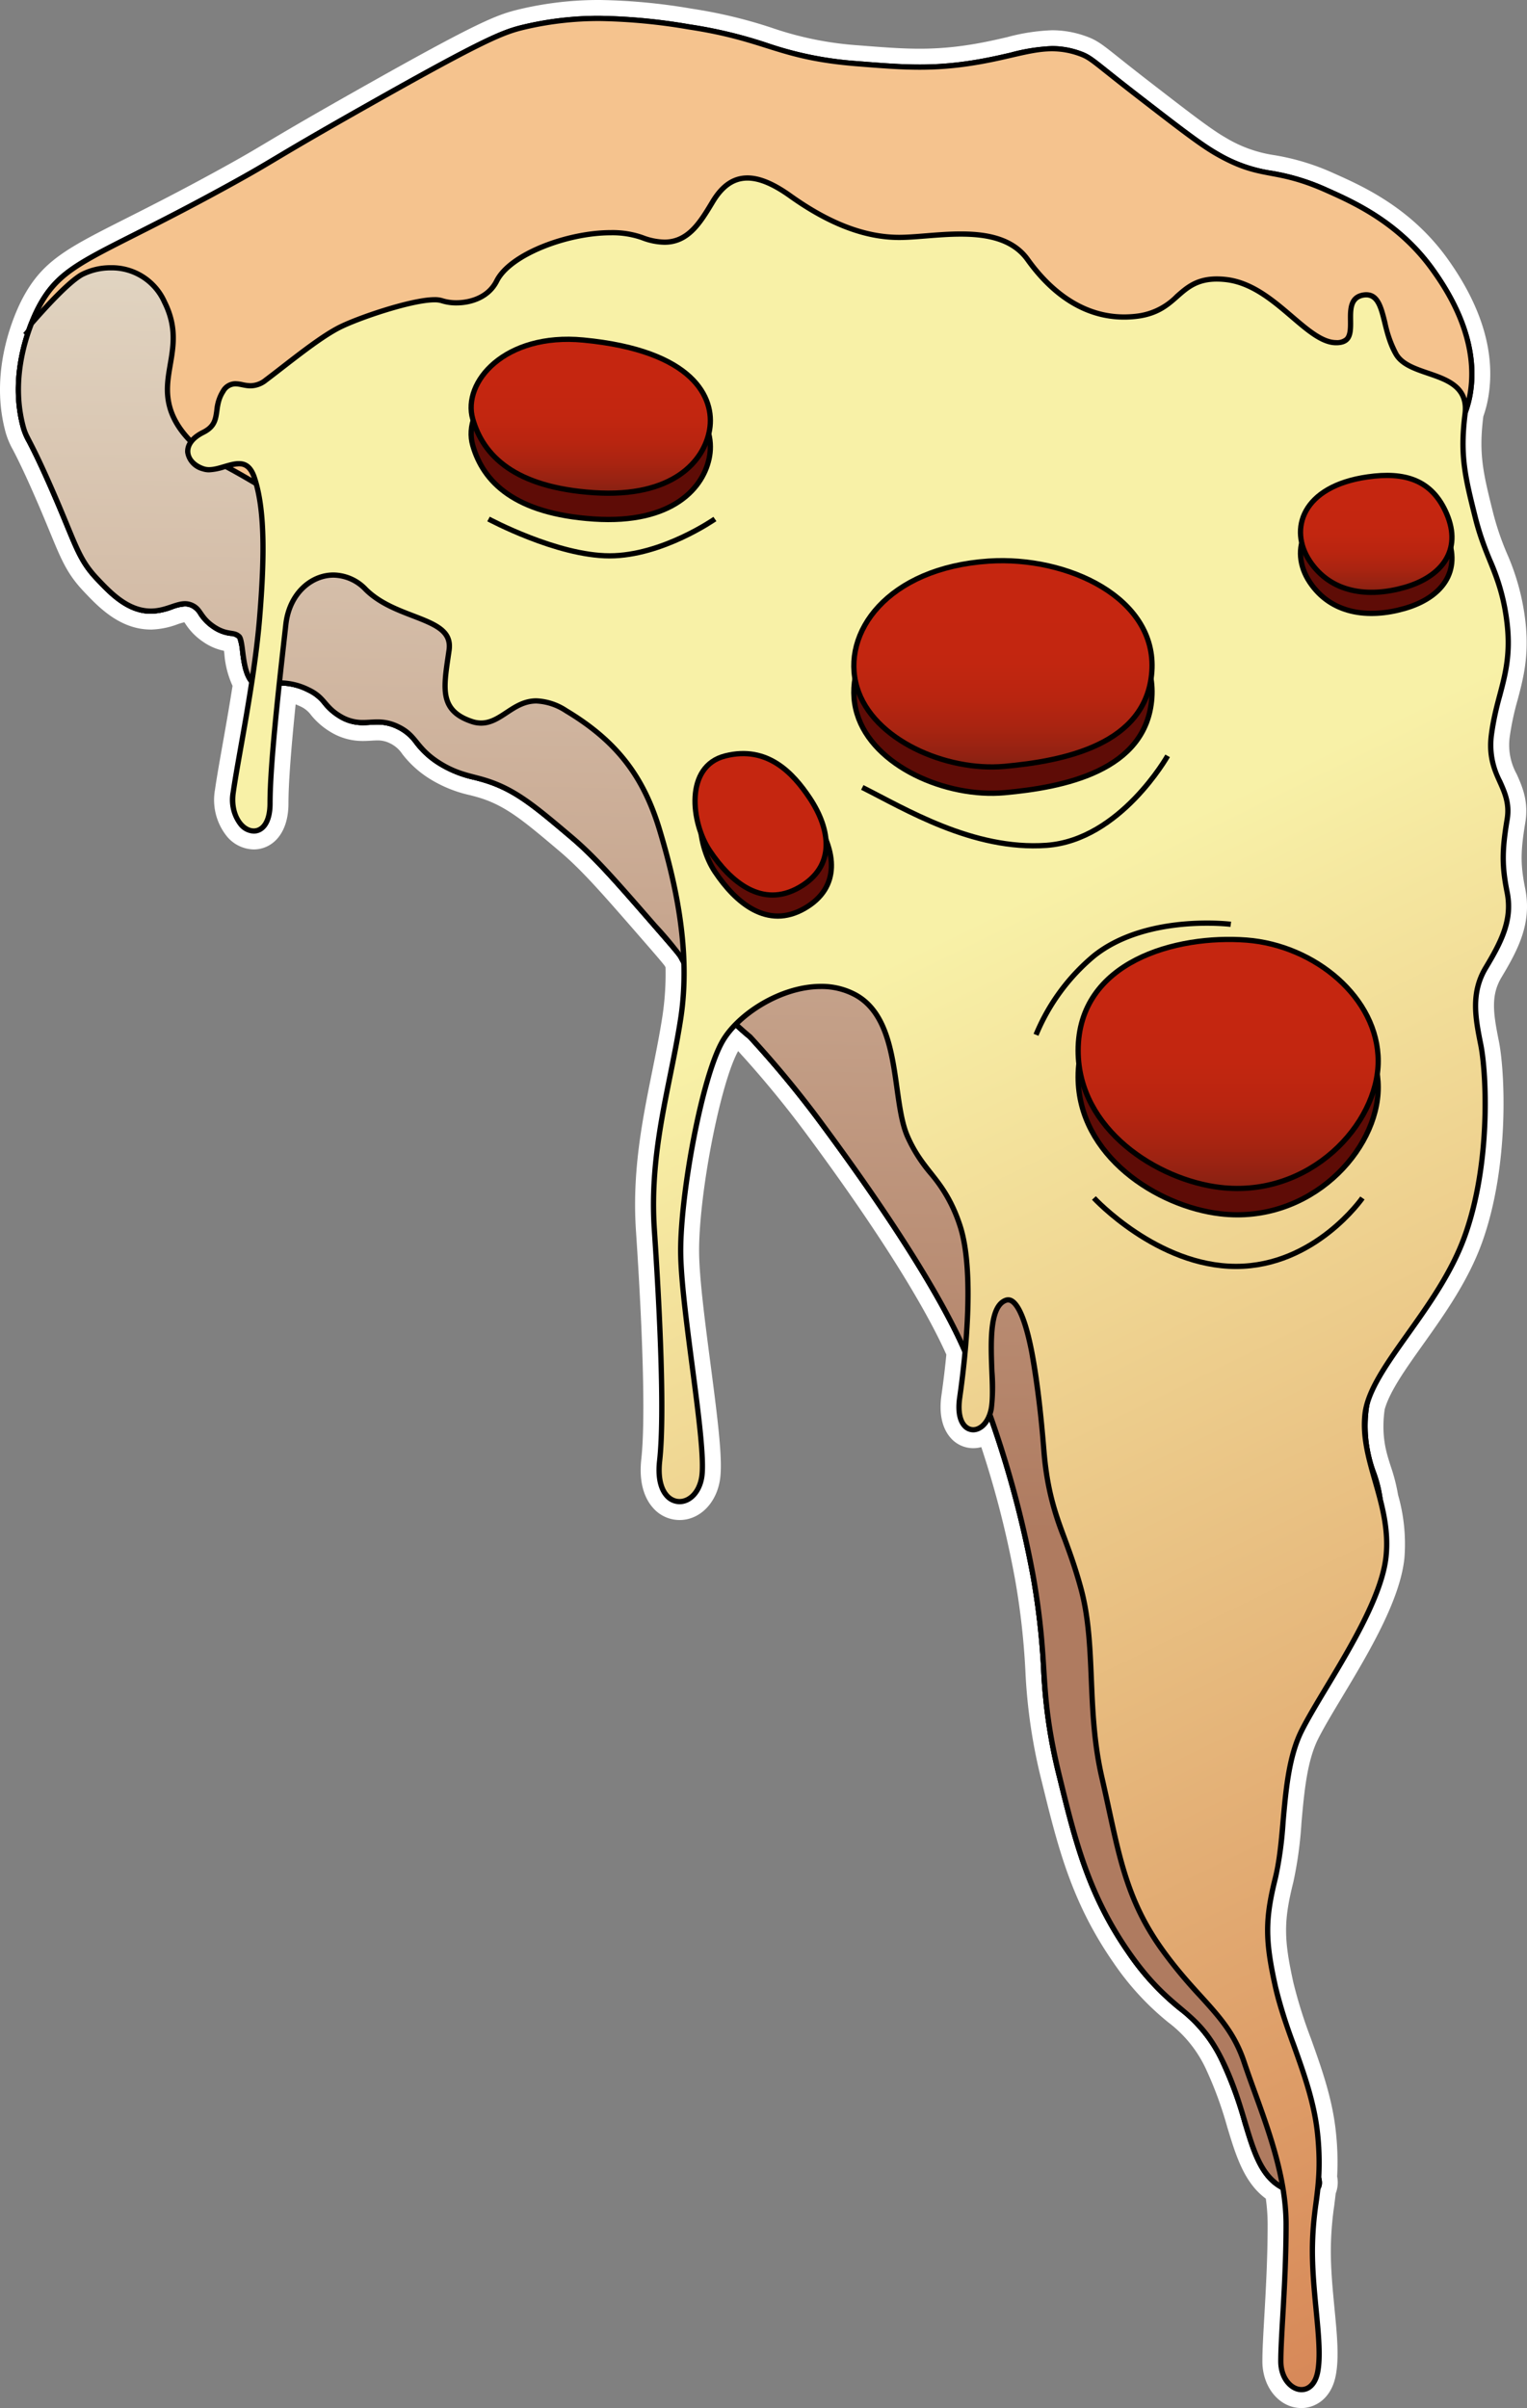 <svg id="new" xmlns="http://www.w3.org/2000/svg" xmlns:xlink="http://www.w3.org/1999/xlink" viewBox="0 0 290.065 457.502"><rect x="0" y="0" width="290.065" height="457.502" fill="#808080" stroke="none"/><defs><style>.cls-1{fill:#fff;}.cls-2,.cls-3{fill:#f5c38e;}.cls-10,.cls-11,.cls-12,.cls-3,.cls-6,.cls-7,.cls-8,.cls-9{stroke:#000;stroke-miterlimit:10;}.cls-4{fill:url(#linear-gradient);}.cls-5{fill:url(#linear-gradient-2);}.cls-6{fill:none;}.cls-7{fill:#5e0c06;}.cls-8{fill:url(#linear-gradient-3);}.cls-9{fill:url(#linear-gradient-4);}.cls-10{fill:url(#linear-gradient-5);}.cls-11{fill:url(#linear-gradient-6);}.cls-12{fill:#c52610;}</style><linearGradient id="linear-gradient" x1="240.622" y1="82.144" x2="234.307" y2="443.905" gradientUnits="userSpaceOnUse"><stop offset="0" stop-color="#e1d4c1"/><stop offset="0.655" stop-color="#af7b60"/></linearGradient><linearGradient id="linear-gradient-2" x1="234.06" y1="63.613" x2="423.663" y2="452.357" gradientUnits="userSpaceOnUse"><stop offset="0.356" stop-color="#f8f1a7"/><stop offset="1" stop-color="#d78858"/></linearGradient><linearGradient id="linear-gradient-3" x1="224.419" y1="93.856" x2="224.419" y2="123.096" gradientUnits="userSpaceOnUse"><stop offset="0.268" stop-color="#c52610"/><stop offset="0.495" stop-color="#c22610"/><stop offset="0.661" stop-color="#b92510"/><stop offset="0.806" stop-color="#a92411"/><stop offset="0.94" stop-color="#932212"/><stop offset="1" stop-color="#862112"/></linearGradient><linearGradient id="linear-gradient-4" x1="302.718" y1="135.916" x2="302.718" y2="175.108" xlink:href="#linear-gradient-3"/><linearGradient id="linear-gradient-5" x1="345.5" y1="207.874" x2="345.5" y2="255.192" xlink:href="#linear-gradient-3"/><linearGradient id="linear-gradient-6" x1="373.624" y1="119.718" x2="373.624" y2="141.936" xlink:href="#linear-gradient-3"/></defs><title>pizza_logo</title><g id="outer_stroke"><path class="cls-1" d="M226.151,33.395A109.307,109.307,0,0,1,243,35c14.947,2.268,16.755,5.793,32,7,4.513.357,8.204.65,11.9.65A63.071,63.071,0,0,0,296,42c7.456-1.061,11.717-2.857,16.039-2.857A14.803,14.803,0,0,1,317,40c2.268.786,2.386,1.337,11,8,7.992,6.182,11.988,9.273,15,11,8.888,5.097,10.813,2.453,21,7,5.14,2.294,13.661,6.097,20,15,2.032,2.853,8.741,12.276,7,23a17.481,17.481,0,0,1-.969,3.616c-.01.128-.015.251-.032.384-1,8,0,12,2,20s5,11,6,20-2,13-3,21,4,10,3,16-1,9,0,14-1,9-4,14-2,10-1,15,2,22-3,36c-4.69,13.133-16.419,23.625-18.68,32.303A24.745,24.745,0,0,0,371,300a23.871,23.871,0,0,0,.476,5.236q.032.153.064.306c.688,3.135,1.834,5.406,2.307,8.657A30.293,30.293,0,0,1,375,325c-1,10-12,25-16,33s-3,20-5,28-2,12,0,21,7,18,8,28a47.842,47.842,0,0,1,.176,8.229,1.842,1.842,0,0,1-.144,1.72A97.178,97.178,0,0,0,361,457c0,9,2,18,1,23-.404,2.019-1.459,2.896-2.575,2.896-1.647,0-3.425-1.915-3.425-4.896,0-5,1-15,1-26a43.145,43.145,0,0,0-.677-7.326C349.875,441.514,350.169,431.687,345,421c-5.267-10.889-9.543-8.828-18-21-7.594-10.93-10.101-21.164-13-33-4.189-17.099-1.924-20.165-5-38a194.298,194.298,0,0,0-8.904-32.618c-.027.217-.058.426-.096.618-.458,2.29-1.755,3.531-2.931,3.531-1.391,0-2.611-1.738-2.069-5.531.311-2.178.719-5.325,1.043-8.898-.015-.034-.028-.068-.043-.102-2.838-6.654-10-20-27-43a195.424,195.424,0,0,0-14-17s-1.261-1.018-3.049-2.698A17.108,17.108,0,0,0,249,227c-4,7-8,29-8,40s5,37,4,43c-.45,2.697-2.111,4.182-3.714,4.182-1.963,0-3.837-2.227-3.286-7.182,1-9,0-29-1-44s3-27,5-40a58.98,58.98,0,0,0,.601-10.924c-.207-.358-.414-.716-.601-1.076a67.928,67.928,0,0,0-5-6c-7.624-8.76-11.436-13.14-16-17-7.124-6.025-10.946-9.257-17-11-2.486-.716-4.883-1.046-8-3-4.609-2.889-4.196-5.194-8-7a9.08,9.08,0,0,0-4.106-.935c-.943,0-1.817.106-2.72.106A7.605,7.605,0,0,1,177,165c-2.887-1.725-2.747-3.468-6-5a12.806,12.806,0,0,0-5.045-1.335,5.917,5.917,0,0,0-1.148.107C163.908,167.135,163,176.609,163,182c0,3.357-1.233,4.777-2.59,4.777-1.876,0-3.99-2.715-3.41-6.777.683-4.784,2.301-12.84,3.576-21.291C158.5,156.745,159.066,151.031,158,150c-1.283-1.241-2.424-.234-5-2-2.44-1.673-2.203-3.115-4-4a3.692,3.692,0,0,0-1.668-.394c-1.896,0-3.721,1.346-6.332,1.394-.048.001-.095.001-.143.001-4.197,0-7.402-3.398-9.857-6.001-3.718-3.942-3.929-6.553-9-18-4.117-9.292-4.335-8.377-5-11-2.738-10.799,2.361-20.788,3-22,4.581-8.681,10.576-9.003,36-23,9.431-5.192,7.328-4.444,26-15,22.755-12.864,26.043-14.068,30-15a61.23,61.23,0,0,1,14.151-1.605m0-4a64.885,64.885,0,0,0-15.069,1.712c-4.389,1.034-7.542,2.121-31.051,15.411-10.074,5.695-14.192,8.153-17.198,9.947-2.589,1.545-4.46,2.662-8.762,5.031-7.524,4.142-13.289,7.055-17.922,9.396-11.229,5.674-15.877,8.022-19.687,15.241-1.087,2.061-6.359,12.943-3.34,24.85a14.904,14.904,0,0,0,1.531,3.855c.629,1.215,1.68,3.248,3.689,7.782,1.46,3.297,2.518,5.865,3.368,7.928,2.158,5.239,3.241,7.869,6.379,11.196,2.725,2.89,6.844,7.257,12.767,7.257l.215-.002a15.486,15.486,0,0,0,4.841-.992,11.53,11.53,0,0,1,1.302-.389c.068.093.155.218.225.32a11.881,11.881,0,0,0,3.298,3.361,10.585,10.585,0,0,0,4.009,1.74c.029.209.055.417.078.596a17.576,17.576,0,0,0,1.552,6.057c-.616,3.938-1.292,7.751-1.896,11.163-.599,3.381-1.116,6.302-1.442,8.579a11.047,11.047,0,0,0,2.253,8.847,6.779,6.779,0,0,0,5.117,2.496c3.28,0,6.59-2.714,6.59-8.777,0-3.648.447-9.813,1.362-18.782.287.111.598.243.934.401a5.064,5.064,0,0,1,1.989,1.625,14.016,14.016,0,0,0,3.663,3.189,11.632,11.632,0,0,0,6.226,1.738c.564,0,1.096-.031,1.566-.059.409-.024.795-.047,1.154-.047a5.103,5.103,0,0,1,2.391.548,5.854,5.854,0,0,1,2.338,2.038,19.693,19.693,0,0,0,5.253,4.738,24.503,24.503,0,0,0,7.626,3.082c.465.12.927.239,1.392.373,5.231,1.506,8.671,4.415,15.524,10.21,4.33,3.662,8.084,7.976,15.564,16.57,2.286,2.627,4.102,4.714,4.522,5.32q.061.117.125.233a54.462,54.462,0,0,1-.581,9.214c-.55,3.575-1.277,7.181-1.98,10.668-1.874,9.294-3.811,18.904-3.058,30.207,1.409,21.132,1.769,36.507,1.016,43.292-.558,5.021.903,7.838,2.227,9.317a6.706,6.706,0,0,0,5.035,2.306c3.771,0,6.921-3.094,7.659-7.524.595-3.567-.292-10.76-1.787-22.201C246.097,280.338,245,271.943,245,267c0-11.121,4.072-31.901,7.414-37.91a199.192,199.192,0,0,1,13.37,16.288c16.759,22.674,23.535,35.426,26.181,41.374-.244,2.514-.554,5.094-.924,7.682-.622,4.351.574,6.793,1.686,8.076a5.691,5.691,0,0,0,4.343,2.022,5.87,5.87,0,0,0,1.537-.204,186.877,186.877,0,0,1,6.452,25.352,141.114,141.114,0,0,1,1.917,17.049,104.619,104.619,0,0,0,3.14,21.223c2.996,12.229,5.583,22.791,13.6,34.33a52.29,52.29,0,0,0,10.374,11.309,23.476,23.476,0,0,1,7.31,9.15,71.375,71.375,0,0,1,3.907,10.707c1.644,5.44,3.208,10.615,7.346,13.662A36.431,36.431,0,0,1,353,452c0,6.455-.353,12.612-.637,17.559C352.168,472.946,352,475.872,352,478c0,4.989,3.261,8.896,7.425,8.896,2.433,0,5.595-1.601,6.497-6.112.683-3.413.264-7.759-.221-12.792C365.357,464.411,365,460.708,365,457a61.355,61.355,0,0,1,.644-8.545c.097-.759.196-1.538.285-2.338a5.754,5.754,0,0,0,.273-3.211,52.659,52.659,0,0,0-.223-8.303c-.641-6.411-2.728-12.239-4.746-17.875a90.378,90.378,0,0,1-3.329-10.595c-1.863-8.385-1.868-11.788-.024-19.162a74.276,74.276,0,0,0,1.537-11.184c.512-5.78,1.041-11.758,3.16-15.997,1.074-2.148,2.786-5.002,4.599-8.022,4.901-8.168,11-18.334,11.804-26.368A33.839,33.839,0,0,0,377.772,313.4a33.903,33.903,0,0,0-1.378-5.389c-.356-1.116-.693-2.17-.947-3.326l-.054-.255A19.874,19.874,0,0,1,375,300.054a20.859,20.859,0,0,1,.238-2.915c.954-3.414,4.028-7.736,7.28-12.307,4.039-5.678,8.617-12.114,11.25-19.486,5.171-14.478,4.332-32.247,3.155-38.13-1.052-5.26-1.59-8.661.508-12.158,3.226-5.376,5.79-10.354,4.492-16.843-.907-4.537-.903-7.002.023-12.558.671-4.027-.606-6.882-1.631-9.176a11.396,11.396,0,0,1-1.345-6.986,50.868,50.868,0,0,1,1.5-7.07c1.093-4.134,2.224-8.409,1.506-14.867a44.556,44.556,0,0,0-3.538-13.052,52.963,52.963,0,0,1-2.557-7.476c-1.935-7.738-2.818-11.272-1.913-18.523a21.554,21.554,0,0,0,.981-3.866c1.33-8.193-1.257-16.927-7.69-25.961-6.971-9.791-16.146-13.886-21.628-16.332a44.566,44.566,0,0,0-11.311-3.465A24.917,24.917,0,0,1,344.99,55.53c-2.772-1.59-6.704-4.631-14.538-10.691-2.642-2.044-4.481-3.509-5.823-4.579-3.153-2.513-4.104-3.272-6.319-4.039a18.865,18.865,0,0,0-6.271-1.078,37.535,37.535,0,0,0-8.539,1.316c-2.291.529-4.888,1.129-8.063,1.581a59.125,59.125,0,0,1-8.536.61c-3.537,0-7.087-.281-11.582-.637A63.533,63.533,0,0,1,258.86,34.697a91.123,91.123,0,0,0-15.26-3.652,112.45,112.45,0,0,0-17.449-1.651Z" transform="translate(-112.201 -29.395)"/></g><g id="outline"><path class="cls-2" d="M360.113,446.148a9.722,9.722,0,0,1-3.294-.683c-4.812-1.864-6.291-6.779-8.162-13.001a73.78,73.78,0,0,0-4.107-11.247,26.636,26.636,0,0,0-8.2-10.299,48.583,48.583,0,0,1-9.76-10.634c-7.647-11.007-10.163-21.275-13.075-33.166a100.453,100.453,0,0,1-3.047-20.611,145.865,145.865,0,0,0-1.961-17.423A200.465,200.465,0,0,0,295.54,286.196c-2.43-5.695-9.161-18.843-26.942-42.899a196.814,196.814,0,0,0-13.96-16.952c-.323-.255-9.075-7.375-13.082-15.115a72.621,72.621,0,0,0-4.916-5.882c-7.617-8.752-11.429-13.132-15.963-16.966-7.007-5.926-10.866-9.188-16.815-10.901-.496-.143-.989-.27-1.484-.398a21.263,21.263,0,0,1-6.644-2.659,16.175,16.175,0,0,1-4.399-3.984,9.245,9.245,0,0,0-3.549-2.988,8.515,8.515,0,0,0-3.892-.886c-.467,0-.916.027-1.36.053-.454.027-.903.053-1.359.053a8.063,8.063,0,0,1-4.431-1.242,10.533,10.533,0,0,1-2.809-2.471,8.448,8.448,0,0,0-3.148-2.506,11.701,11.701,0,0,0-4.839-1.293,4.771,4.771,0,0,0-1.764.306,5.232,5.232,0,0,1-1.9.413c-3.129,0-3.626-3.866-3.989-6.689a7.592,7.592,0,0,0-.643-2.829,2.503,2.503,0,0,0-1.592-.644,7.184,7.184,0,0,1-3.343-1.303,8.518,8.518,0,0,1-2.398-2.464,3.776,3.776,0,0,0-1.54-1.5,3.208,3.208,0,0,0-1.447-.342,8.171,8.171,0,0,0-2.538.585,12.163,12.163,0,0,1-3.786.809l-.152.002c-4.414,0-7.77-3.56-10.221-6.158-2.695-2.857-3.571-4.986-5.689-10.129-.857-2.083-1.925-4.674-3.404-8.012-2.052-4.631-3.134-6.723-3.781-7.973a11.607,11.607,0,0,1-1.247-3.107c-2.704-10.665,2.06-20.494,3.042-22.356,3.289-6.232,7.341-8.279,18.17-13.751,4.657-2.353,10.454-5.282,18.031-9.454,4.356-2.398,6.248-3.527,8.867-5.091,2.992-1.786,7.089-4.231,17.128-9.906C204.8,36.536,207.935,35.444,211.885,34.513a61.446,61.446,0,0,1,14.266-1.619,109.637,109.637,0,0,1,16.924,1.611,87.021,87.021,0,0,1,14.734,3.53,67.241,67.241,0,0,0,17.23,3.466c4.573.362,8.184.648,11.86.648a62.535,62.535,0,0,0,9.03-.645c3.323-.473,5.997-1.09,8.356-1.635a34.523,34.523,0,0,1,7.753-1.226,15.215,15.215,0,0,1,5.125.884c1.647.572,2.203,1.014,5.283,3.47,1.351,1.078,3.2,2.551,5.858,4.607,7.964,6.16,11.961,9.251,14.943,10.962a28.133,28.133,0,0,0,10.424,3.755,41.536,41.536,0,0,1,10.531,3.222c5.156,2.301,13.785,6.153,20.203,15.166,5.88,8.256,8.264,16.119,7.086,23.37a19.491,19.491,0,0,1-1.99,5.942,17.222,17.222,0,0,0-2.005,7.019c-.199,2.455-.1,4.882,2.983,15.824,2.11,7.493,3.308,10.793,4.024,12.766a11.642,11.642,0,0,1,.995,4.348,21.352,21.352,0,0,1-2.221,10.616c-1.23,2.85-2.391,5.542-1.783,10.343a20.548,20.548,0,0,0,1.691,5.946,13.221,13.221,0,0,1,1.312,7.155,22.579,22.579,0,0,1-1.098,5.228,15.981,15.981,0,0,0-.903,6.693,11.373,11.373,0,0,0,1.087,4.239,8.773,8.773,0,0,1,.915,3.788c.1,3.612-1.392,5.849-2.97,8.216a21.124,21.124,0,0,0-3.051,5.941c-.989,3.316-.444,5.354.459,8.73a63.538,63.538,0,0,1,1.556,7.05c.533,3.41,1.963,15.452-2.021,27.237a30.347,30.347,0,0,1-4.813,9.105,59.732,59.732,0,0,0-7.2,12.932c-3.255,7.598-4.888,11.41-4.96,16.81a25.462,25.462,0,0,0,1.563,9.076,23.506,23.506,0,0,1,1.435,9.952c-.436,6.186-2.783,10.764-5.053,15.19a40.847,40.847,0,0,1-6.648,9.59,24.209,24.209,0,0,0-5.332,8.365A48.747,48.747,0,0,0,354.5,368.016c-.058,1.797-.01,3.356.031,4.729a23.479,23.479,0,0,1-1.059,9.417,14.923,14.923,0,0,1-2.306,4.454,8.818,8.818,0,0,0-1.682,3.505c-1.014,4.068.183,7.757,2.986,15.713a67.927,67.927,0,0,0,3.146,7.654A19.264,19.264,0,0,1,357.49,418.9a23.749,23.749,0,0,1,.434,7.306,17.631,17.631,0,0,0,.56,6.667,37.2,37.2,0,0,0,2.902,7.296c1.191,2.412,1.979,4.006.994,5.156A2.845,2.845,0,0,1,360.113,446.148Z" transform="translate(-112.201 -29.395)"/><path d="M226.151,33.395A109.293,109.293,0,0,1,243,35c14.947,2.268,16.755,5.793,32,7,4.513.357,8.205.65,11.9.65A63.071,63.071,0,0,0,296,42c7.456-1.061,11.717-2.857,16.039-2.857A14.806,14.806,0,0,1,317,40c2.268.786,2.386,1.337,11,8,7.992,6.182,11.988,9.273,15,11,8.888,5.097,10.813,2.453,21,7,5.14,2.294,13.661,6.097,20,15,2.032,2.853,8.741,12.276,7,23-.943,5.809-3.472,6.494-4,13-.213,2.628-.024,5.266,3,16,4.172,14.808,4.84,13.438,5,17,.447,9.978-5.214,11.41-4,21,.803,6.345,3.456,7.096,3,13-.383,4.96-2.432,6.723-2,12,.361,4.418,1.903,4.476,2,8,.165,5.977-4.208,7.989-6,14-1.597,5.356.701,7.696,2,16,.329,2.099,2.17,14.663-2,27-3.079,9.109-6.096,8.216-12,22-3.284,7.667-4.926,11.501-5,17-.115,8.581,3.6,10.493,3,19-.429,6.085-2.713,10.539-5,15-5.168,10.08-8.753,9.643-12,18a50.678,50.678,0,0,0-3,16c-.19,5.914.739,8.913-1,14-1.579,4.62-3.069,4.262-4,8-1.07,4.297.272,8.256,3,16,3.058,8.68,4.018,8.156,5,13,1.414,6.978-.635,7.786,1,14,1.784,6.779,5.415,10.347,4,12a2.419,2.419,0,0,1-1.887.649A9.277,9.277,0,0,1,357,445c-7.175-2.781-6.651-12.942-12-24-5.267-10.889-9.543-8.828-18-21-7.594-10.93-10.101-21.164-13-33-4.189-17.099-1.924-20.165-5-38a200.223,200.223,0,0,0-13-43c-2.838-6.654-10-20-27-43a195.424,195.424,0,0,0-14-17s-8.995-7.263-13-15a67.928,67.928,0,0,0-5-6c-7.624-8.76-11.436-13.14-16-17-7.124-6.025-10.946-9.257-17-11-2.486-.716-4.883-1.046-8-3-4.609-2.889-4.196-5.194-8-7a9.081,9.081,0,0,0-4.106-.935c-.943,0-1.817.106-2.72.106A7.605,7.605,0,0,1,177,165c-2.887-1.725-2.747-3.468-6-5a12.811,12.811,0,0,0-5.051-1.341A5.274,5.274,0,0,0,164,159a4.698,4.698,0,0,1-1.716.377c-4.102,0-2.992-8.128-4.284-9.377-1.283-1.241-2.424-.233-5-2-2.44-1.673-2.203-3.115-4-4a3.692,3.692,0,0,0-1.668-.394c-1.896,0-3.721,1.346-6.332,1.394-.048.001-.095.001-.143.001-4.197,0-7.402-3.398-9.857-6.001-3.718-3.942-3.929-6.553-9-18-4.117-9.292-4.335-8.377-5-11-2.738-10.799,2.361-20.788,3-22,4.581-8.681,10.576-9.003,36-23,9.431-5.192,7.328-4.444,26-15,22.755-12.864,26.043-14.068,30-15a61.235,61.235,0,0,1,14.151-1.605m0-1a61.929,61.929,0,0,0-14.38,1.632c-3.997.942-7.158,2.041-30.263,15.103-10.043,5.678-14.143,8.125-17.137,9.912-2.615,1.561-4.505,2.689-8.853,5.083-7.571,4.168-13.362,7.094-18.016,9.446-10.932,5.524-15.023,7.591-18.386,13.963-.998,1.89-5.834,11.87-3.085,22.712a12.114,12.114,0,0,0,1.287,3.214c.644,1.245,1.722,3.329,3.768,7.945,1.477,3.333,2.543,5.921,3.399,8.001,2.08,5.051,3.029,7.356,5.788,10.28,2.514,2.665,5.956,6.315,10.585,6.315l.161-.002a12.564,12.564,0,0,0,3.936-.835,7.85,7.85,0,0,1,2.377-.559,2.683,2.683,0,0,1,1.226.291,3.346,3.346,0,0,1,1.35,1.335,8.958,8.958,0,0,0,2.526,2.592,7.719,7.719,0,0,0,3.547,1.385,2.027,2.027,0,0,1,1.323.51,10.207,10.207,0,0,1,.494,2.533c.365,2.837.916,7.125,4.485,7.125a5.717,5.717,0,0,0,2.084-.448,4.286,4.286,0,0,1,1.58-.271,11.208,11.208,0,0,1,4.625,1.246,7.923,7.923,0,0,1,2.983,2.38,11.083,11.083,0,0,0,2.93,2.574,8.531,8.531,0,0,0,4.687,1.313c.476,0,.94-.027,1.389-.054.454-.027.884-.052,1.331-.052a8.041,8.041,0,0,1,3.677.838,8.726,8.726,0,0,1,3.376,2.852,16.607,16.607,0,0,0,4.521,4.092,21.664,21.664,0,0,0,6.783,2.719c.491.127.979.253,1.471.395,5.848,1.684,9.452,4.731,16.631,10.803,4.506,3.811,8.311,8.183,15.892,16.893,2.768,3.18,4.596,5.281,4.866,5.803,3.938,7.608,12.381,14.602,13.207,15.275a198.024,198.024,0,0,1,13.877,16.86c17.752,24.018,24.464,37.124,26.884,42.798A199.992,199.992,0,0,1,308.014,329.17a143.687,143.687,0,0,1,1.954,17.37,100.864,100.864,0,0,0,3.06,20.698c2.925,11.939,5.451,22.25,13.15,33.333a49.042,49.042,0,0,0,9.848,10.731,26.222,26.222,0,0,1,8.073,10.134,73.361,73.361,0,0,1,4.078,11.172c1.911,6.353,3.42,11.371,8.461,13.325a10.354,10.354,0,0,0,3.474.716,3.31,3.31,0,0,0,2.647-.999c1.199-1.401.308-3.205-.926-5.702a36.704,36.704,0,0,1-2.867-7.202,16.99,16.99,0,0,1-.544-6.505,24.209,24.209,0,0,0-.443-7.439,19.682,19.682,0,0,0-1.912-5.53,67.477,67.477,0,0,1-3.125-7.604c-2.768-7.858-3.951-11.498-2.973-15.426a8.291,8.291,0,0,1,1.603-3.333,15.37,15.37,0,0,0,2.373-4.585,24.219,24.219,0,0,0,1.085-9.593c-.044-1.434-.089-2.917-.032-4.698a48.206,48.206,0,0,1,2.933-15.67,23.784,23.784,0,0,1,5.24-8.215,41.273,41.273,0,0,0,6.718-9.691c2.293-4.472,4.664-9.097,5.108-15.386a23.931,23.931,0,0,0-1.458-10.14,25.03,25.03,0,0,1-1.54-8.916c.071-5.301,1.691-9.084,4.919-16.62a59.369,59.369,0,0,1,7.148-12.837,30.776,30.776,0,0,0,4.88-9.236c4.021-11.897,2.579-24.037,2.041-27.475a64.049,64.049,0,0,0-1.567-7.103c-.88-3.29-1.411-5.276-.463-8.457a20.745,20.745,0,0,1,2.988-5.806c1.624-2.436,3.157-4.737,3.054-8.508a9.306,9.306,0,0,0-.957-3.976,10.95,10.95,0,0,1-1.046-4.078,15.361,15.361,0,0,1,.883-6.507,22.983,22.983,0,0,0,1.117-5.335,13.797,13.797,0,0,0-1.348-7.388,19.85,19.85,0,0,1-1.657-5.815c-.591-4.666.544-7.297,1.746-10.083a22.05,22.05,0,0,0,2.261-10.836,12.013,12.013,0,0,0-1.024-4.496c-.713-1.966-1.906-5.256-4.012-12.73-3.06-10.86-3.161-13.246-2.966-15.648a16.8,16.8,0,0,1,1.957-6.842,19.916,19.916,0,0,0,2.033-6.079c1.199-7.385-1.214-15.373-7.173-23.74-6.497-9.125-15.204-13.011-20.407-15.333a41.962,41.962,0,0,0-10.642-3.256,27.72,27.72,0,0,1-10.268-3.698c-2.952-1.693-6.94-4.778-14.885-10.923-2.656-2.054-4.504-3.528-5.854-4.604-3.064-2.443-3.702-2.951-5.431-3.55a15.912,15.912,0,0,0-5.289-.912,35.396,35.396,0,0,0-7.865,1.24c-2.35.542-5.013,1.157-8.315,1.628a62.056,62.056,0,0,1-8.959.64c-3.655,0-7.257-.285-11.817-.646A66.838,66.838,0,0,1,257.96,37.559a87.43,87.43,0,0,0-14.81-3.547,109.992,109.992,0,0,0-16.999-1.617Z" transform="translate(-112.201 -29.395)"/><path class="cls-3" d="M154,118s-8-4-10-11,3-12-1-20-12.162-6.583-15-5c-3.494,1.949-11,11-11,11" transform="translate(-112.201 -29.395)"/></g><g id="crust_sadow"><path class="cls-2" d="M360.113,446.148a9.722,9.722,0,0,1-3.294-.683c-4.812-1.864-6.291-6.779-8.162-13.001a73.78,73.78,0,0,0-4.107-11.247,26.636,26.636,0,0,0-8.2-10.299,48.583,48.583,0,0,1-9.76-10.634c-7.647-11.007-10.163-21.275-13.075-33.166a100.453,100.453,0,0,1-3.047-20.611,145.865,145.865,0,0,0-1.961-17.423A200.465,200.465,0,0,0,295.54,286.196c-2.43-5.695-9.161-18.843-26.942-42.899a196.814,196.814,0,0,0-13.96-16.952c-.323-.255-9.075-7.375-13.082-15.115a72.621,72.621,0,0,0-4.916-5.882c-7.617-8.752-11.429-13.132-15.963-16.966-7.007-5.926-10.866-9.188-16.815-10.901-.496-.143-.989-.27-1.484-.398a21.263,21.263,0,0,1-6.644-2.659,16.175,16.175,0,0,1-4.399-3.984,9.245,9.245,0,0,0-3.549-2.988,8.515,8.515,0,0,0-3.892-.886c-.467,0-.916.027-1.36.053-.454.027-.903.053-1.359.053a8.063,8.063,0,0,1-4.431-1.242,10.533,10.533,0,0,1-2.809-2.471,8.448,8.448,0,0,0-3.148-2.506,11.701,11.701,0,0,0-4.839-1.293,4.771,4.771,0,0,0-1.764.306,5.232,5.232,0,0,1-1.9.413c-3.129,0-3.626-3.866-3.989-6.689a7.592,7.592,0,0,0-.643-2.829,2.503,2.503,0,0,0-1.592-.644,7.184,7.184,0,0,1-3.343-1.303,8.518,8.518,0,0,1-2.398-2.464,3.776,3.776,0,0,0-1.54-1.5,3.208,3.208,0,0,0-1.447-.342,8.171,8.171,0,0,0-2.538.585,12.163,12.163,0,0,1-3.786.809l-.152.002c-4.414,0-7.77-3.56-10.221-6.158-2.695-2.857-3.571-4.986-5.689-10.129-.857-2.083-1.925-4.674-3.404-8.012-2.052-4.631-3.134-6.723-3.781-7.973a11.607,11.607,0,0,1-1.247-3.107c-2.704-10.665,2.06-20.494,3.042-22.356,3.289-6.232,7.341-8.279,18.17-13.751,4.657-2.353,10.454-5.282,18.031-9.454,4.356-2.398,6.248-3.527,8.867-5.091,2.992-1.786,7.089-4.231,17.128-9.906C204.8,36.536,207.935,35.444,211.885,34.513a61.446,61.446,0,0,1,14.266-1.619,109.637,109.637,0,0,1,16.924,1.611,87.021,87.021,0,0,1,14.734,3.53,67.241,67.241,0,0,0,17.23,3.466c4.573.362,8.184.648,11.86.648a62.535,62.535,0,0,0,9.03-.645c3.323-.473,5.997-1.09,8.356-1.635a34.523,34.523,0,0,1,7.753-1.226,15.215,15.215,0,0,1,5.125.884c1.647.572,2.203,1.014,5.283,3.47,1.351,1.078,3.2,2.551,5.858,4.607,7.964,6.16,11.961,9.251,14.943,10.962a28.133,28.133,0,0,0,10.424,3.755,41.536,41.536,0,0,1,10.531,3.222c5.156,2.301,13.785,6.153,20.203,15.166,5.88,8.256,8.264,16.119,7.086,23.37a19.491,19.491,0,0,1-1.99,5.942,17.222,17.222,0,0,0-2.005,7.019c-.199,2.455-.1,4.882,2.983,15.824,2.11,7.493,3.308,10.793,4.024,12.766a11.642,11.642,0,0,1,.995,4.348,21.352,21.352,0,0,1-2.221,10.616c-1.23,2.85-2.391,5.542-1.783,10.343a20.548,20.548,0,0,0,1.691,5.946,13.221,13.221,0,0,1,1.312,7.155,22.579,22.579,0,0,1-1.098,5.228,15.981,15.981,0,0,0-.903,6.693,11.373,11.373,0,0,0,1.087,4.239,8.773,8.773,0,0,1,.915,3.788c.1,3.612-1.392,5.849-2.97,8.216a21.124,21.124,0,0,0-3.051,5.941c-.989,3.316-.444,5.354.459,8.73a63.538,63.538,0,0,1,1.556,7.05c.533,3.41,1.963,15.452-2.021,27.237a30.347,30.347,0,0,1-4.813,9.105,59.732,59.732,0,0,0-7.2,12.932c-3.255,7.598-4.888,11.41-4.96,16.81a25.462,25.462,0,0,0,1.563,9.076,23.506,23.506,0,0,1,1.435,9.952c-.436,6.186-2.783,10.764-5.053,15.19a40.847,40.847,0,0,1-6.648,9.59,24.209,24.209,0,0,0-5.332,8.365A48.747,48.747,0,0,0,354.5,368.016c-.058,1.797-.01,3.356.031,4.729a23.479,23.479,0,0,1-1.059,9.417,14.923,14.923,0,0,1-2.306,4.454,8.818,8.818,0,0,0-1.682,3.505c-1.014,4.068.183,7.757,2.986,15.713a67.927,67.927,0,0,0,3.146,7.654A19.264,19.264,0,0,1,357.49,418.9a23.749,23.749,0,0,1,.434,7.306,17.631,17.631,0,0,0,.56,6.667,37.2,37.2,0,0,0,2.902,7.296c1.191,2.412,1.979,4.006.994,5.156A2.845,2.845,0,0,1,360.113,446.148Z" transform="translate(-112.201 -29.395)"/><path d="M226.151,33.395A109.293,109.293,0,0,1,243,35c14.947,2.268,16.755,5.793,32,7,4.513.357,8.205.65,11.9.65A63.071,63.071,0,0,0,296,42c7.456-1.061,11.717-2.857,16.039-2.857A14.806,14.806,0,0,1,317,40c2.268.786,2.386,1.337,11,8,7.992,6.182,11.988,9.273,15,11,8.888,5.097,10.813,2.453,21,7,5.14,2.294,13.661,6.097,20,15,2.032,2.853,8.741,12.276,7,23-.943,5.809-3.472,6.494-4,13-.213,2.628-.024,5.266,3,16,4.172,14.808,4.84,13.438,5,17,.447,9.978-5.214,11.41-4,21,.803,6.345,3.456,7.096,3,13-.383,4.96-2.432,6.723-2,12,.361,4.418,1.903,4.476,2,8,.165,5.977-4.208,7.989-6,14-1.597,5.356.701,7.696,2,16,.329,2.099,2.17,14.663-2,27-3.079,9.109-6.096,8.216-12,22-3.284,7.667-4.926,11.501-5,17-.115,8.581,3.6,10.493,3,19-.429,6.085-2.713,10.539-5,15-5.168,10.08-8.753,9.643-12,18a50.678,50.678,0,0,0-3,16c-.19,5.914.739,8.913-1,14-1.579,4.62-3.069,4.262-4,8-1.07,4.297.272,8.256,3,16,3.058,8.68,4.018,8.156,5,13,1.414,6.978-.635,7.786,1,14,1.784,6.779,5.415,10.347,4,12a2.419,2.419,0,0,1-1.887.649A9.277,9.277,0,0,1,357,445c-7.175-2.781-6.651-12.942-12-24-5.267-10.889-9.543-8.828-18-21-7.594-10.93-10.101-21.164-13-33-4.189-17.099-1.924-20.165-5-38a200.223,200.223,0,0,0-13-43c-2.838-6.654-10-20-27-43a195.424,195.424,0,0,0-14-17s-8.995-7.263-13-15a67.928,67.928,0,0,0-5-6c-7.624-8.76-11.436-13.14-16-17-7.124-6.025-10.946-9.257-17-11-2.486-.716-4.883-1.046-8-3-4.609-2.889-4.196-5.194-8-7a9.081,9.081,0,0,0-4.106-.935c-.943,0-1.817.106-2.72.106A7.605,7.605,0,0,1,177,165c-2.887-1.725-2.747-3.468-6-5a12.811,12.811,0,0,0-5.051-1.341A5.274,5.274,0,0,0,164,159a4.698,4.698,0,0,1-1.716.377c-4.102,0-2.992-8.128-4.284-9.377-1.283-1.241-2.424-.233-5-2-2.44-1.673-2.203-3.115-4-4a3.692,3.692,0,0,0-1.668-.394c-1.896,0-3.721,1.346-6.332,1.394-.048.001-.095.001-.143.001-4.197,0-7.402-3.398-9.857-6.001-3.718-3.942-3.929-6.553-9-18-4.117-9.292-4.335-8.377-5-11-2.738-10.799,2.361-20.788,3-22,4.581-8.681,10.576-9.003,36-23,9.431-5.192,7.328-4.444,26-15,22.755-12.864,26.043-14.068,30-15a61.235,61.235,0,0,1,14.151-1.605m0-1a61.929,61.929,0,0,0-14.38,1.632c-3.997.942-7.158,2.041-30.263,15.103-10.043,5.678-14.143,8.125-17.137,9.912-2.615,1.561-4.505,2.689-8.853,5.083-7.571,4.168-13.362,7.094-18.016,9.446-10.932,5.524-15.023,7.591-18.386,13.963-.998,1.89-5.834,11.87-3.085,22.712a12.114,12.114,0,0,0,1.287,3.214c.644,1.245,1.722,3.329,3.768,7.945,1.477,3.333,2.543,5.921,3.399,8.001,2.08,5.051,3.029,7.356,5.788,10.28,2.514,2.665,5.956,6.315,10.585,6.315l.161-.002a12.564,12.564,0,0,0,3.936-.835,7.85,7.85,0,0,1,2.377-.559,2.683,2.683,0,0,1,1.226.291,3.346,3.346,0,0,1,1.35,1.335,8.958,8.958,0,0,0,2.526,2.592,7.719,7.719,0,0,0,3.547,1.385,2.027,2.027,0,0,1,1.323.51,10.207,10.207,0,0,1,.494,2.533c.365,2.837.916,7.125,4.485,7.125a5.717,5.717,0,0,0,2.084-.448,4.286,4.286,0,0,1,1.58-.271,11.208,11.208,0,0,1,4.625,1.246,7.923,7.923,0,0,1,2.983,2.38,11.083,11.083,0,0,0,2.93,2.574,8.531,8.531,0,0,0,4.687,1.313c.476,0,.94-.027,1.389-.054.454-.027.884-.052,1.331-.052a8.041,8.041,0,0,1,3.677.838,8.726,8.726,0,0,1,3.376,2.852,16.607,16.607,0,0,0,4.521,4.092,21.664,21.664,0,0,0,6.783,2.719c.491.127.979.253,1.471.395,5.848,1.684,9.452,4.731,16.631,10.803,4.506,3.811,8.311,8.183,15.892,16.893,2.768,3.18,4.596,5.281,4.866,5.803,3.938,7.608,12.381,14.602,13.207,15.275a198.024,198.024,0,0,1,13.877,16.86c17.752,24.018,24.464,37.124,26.884,42.798A199.992,199.992,0,0,1,308.014,329.17a143.687,143.687,0,0,1,1.954,17.37,100.864,100.864,0,0,0,3.06,20.698c2.925,11.939,5.451,22.25,13.15,33.333a49.042,49.042,0,0,0,9.848,10.731,26.222,26.222,0,0,1,8.073,10.134,73.361,73.361,0,0,1,4.078,11.172c1.911,6.353,3.42,11.371,8.461,13.325a10.354,10.354,0,0,0,3.474.716,3.31,3.31,0,0,0,2.647-.999c1.199-1.401.308-3.205-.926-5.702a36.704,36.704,0,0,1-2.867-7.202,16.99,16.99,0,0,1-.544-6.505,24.209,24.209,0,0,0-.443-7.439,19.682,19.682,0,0,0-1.912-5.53,67.477,67.477,0,0,1-3.125-7.604c-2.768-7.858-3.951-11.498-2.973-15.426a8.291,8.291,0,0,1,1.603-3.333,15.37,15.37,0,0,0,2.373-4.585,24.219,24.219,0,0,0,1.085-9.593c-.044-1.434-.089-2.917-.032-4.698a48.206,48.206,0,0,1,2.933-15.67,23.784,23.784,0,0,1,5.24-8.215,41.273,41.273,0,0,0,6.718-9.691c2.293-4.472,4.664-9.097,5.108-15.386a23.931,23.931,0,0,0-1.458-10.14,25.03,25.03,0,0,1-1.54-8.916c.071-5.301,1.691-9.084,4.919-16.62a59.369,59.369,0,0,1,7.148-12.837,30.776,30.776,0,0,0,4.88-9.236c4.021-11.897,2.579-24.037,2.041-27.475a64.049,64.049,0,0,0-1.567-7.103c-.88-3.29-1.411-5.276-.463-8.457a20.745,20.745,0,0,1,2.988-5.806c1.624-2.436,3.157-4.737,3.054-8.508a9.306,9.306,0,0,0-.957-3.976,10.95,10.95,0,0,1-1.046-4.078,15.361,15.361,0,0,1,.883-6.507,22.983,22.983,0,0,0,1.117-5.335,13.797,13.797,0,0,0-1.348-7.388,19.85,19.85,0,0,1-1.657-5.815c-.591-4.666.544-7.297,1.746-10.083a22.05,22.05,0,0,0,2.261-10.836,12.013,12.013,0,0,0-1.024-4.496c-.713-1.966-1.906-5.256-4.012-12.73-3.06-10.86-3.161-13.246-2.966-15.648a16.8,16.8,0,0,1,1.957-6.842,19.916,19.916,0,0,0,2.033-6.079c1.199-7.385-1.214-15.373-7.173-23.74-6.497-9.125-15.204-13.011-20.407-15.333a41.962,41.962,0,0,0-10.642-3.256,27.72,27.72,0,0,1-10.268-3.698c-2.952-1.693-6.94-4.778-14.885-10.923-2.656-2.054-4.504-3.528-5.854-4.604-3.064-2.443-3.702-2.951-5.431-3.55a15.912,15.912,0,0,0-5.289-.912,35.396,35.396,0,0,0-7.865,1.24c-2.35.542-5.013,1.157-8.315,1.628a62.056,62.056,0,0,1-8.959.64c-3.655,0-7.257-.285-11.817-.646A66.838,66.838,0,0,1,257.96,37.559a87.43,87.43,0,0,0-14.81-3.547,109.992,109.992,0,0,0-16.999-1.617Z" transform="translate(-112.201 -29.395)"/><path class="cls-4" d="M357.755,445.773c-.333-.095-.653-.197-.936-.308-4.812-1.864-6.291-6.779-8.162-13.001a73.78,73.78,0,0,0-4.107-11.247,26.636,26.636,0,0,0-8.2-10.299,48.583,48.583,0,0,1-9.76-10.634c-7.647-11.007-10.163-21.275-13.075-33.166a100.463,100.463,0,0,1-3.047-20.611,145.846,145.846,0,0,0-1.961-17.423A200.465,200.465,0,0,0,295.54,286.196c-2.43-5.695-9.161-18.842-26.942-42.899a196.814,196.814,0,0,0-13.96-16.952c-.323-.255-9.075-7.375-13.082-15.115a72.052,72.052,0,0,0-4.893-5.855c-7.641-8.78-11.453-13.159-15.986-16.993-7.005-5.925-10.864-9.188-16.815-10.901-.496-.143-.989-.27-1.484-.399a21.246,21.246,0,0,1-6.643-2.658,16.175,16.175,0,0,1-4.399-3.984,9.245,9.245,0,0,0-3.549-2.988,8.515,8.515,0,0,0-3.892-.886c-.467,0-.916.027-1.36.053-.454.027-.903.053-1.359.053a8.062,8.062,0,0,1-4.431-1.242,10.533,10.533,0,0,1-2.809-2.471,8.448,8.448,0,0,0-3.148-2.506,11.701,11.701,0,0,0-4.839-1.293,4.771,4.771,0,0,0-1.764.306,5.232,5.232,0,0,1-1.9.413c-3.129,0-3.626-3.866-3.989-6.689a7.592,7.592,0,0,0-.643-2.829,2.503,2.503,0,0,0-1.592-.644,7.184,7.184,0,0,1-3.343-1.303,8.525,8.525,0,0,1-2.398-2.464,3.776,3.776,0,0,0-1.54-1.5,3.208,3.208,0,0,0-1.447-.342,8.172,8.172,0,0,0-2.537.585,12.163,12.163,0,0,1-3.786.809l-.152.002c-4.414,0-7.77-3.56-10.221-6.158-2.695-2.857-3.571-4.986-5.689-10.127-.858-2.083-1.925-4.674-3.404-8.013-2.052-4.631-3.134-6.723-3.781-7.973a11.623,11.623,0,0,1-1.247-3.107c-2.002-7.895.158-15.407,1.623-19.183l.032-.081.057-.066c2.468-2.838,6.988-7.812,9.529-9.23a11.98,11.98,0,0,1,5.533-1.292,10.978,10.978,0,0,1,10.158,6.504c2.331,4.662,1.702,8.334,1.094,11.886-.463,2.706-.9,5.261-.06,8.201,1.917,6.71,9.665,10.651,9.743,10.69,13.618,7.044,37.563,24.355,55.047,36.996l3.522,2.546c18.399,13.289,44.557,38.64,65.09,63.084,19.764,23.529,44.847,58.104,52.105,89.209,2.321,9.947,2.685,25.196,3.069,41.34.312,13.108.635,26.663,1.94,39.724.45,4.503,4.06,10.227,7.884,16.287,4.763,7.552,10.161,16.11,11.116,24.707a44.426,44.426,0,0,0,4.348,13.635l.474.999Z" transform="translate(-112.201 -29.395)"/><path d="M133.289,80.772A10.438,10.438,0,0,1,143,87c4,8-1,13,1,20s10,11,10,11c14.5,7.5,40.5,26.5,58.5,39.5s44,38,65,63,45,59,52,89c4.118,17.65,2.022,51.22,5,81,1.024,10.239,17.282,25.54,19,41a45.282,45.282,0,0,0,4.392,13.792c-.317-.091-.623-.188-.892-.293-7.175-2.781-6.651-12.942-12-24-5.267-10.889-9.543-8.828-18-21-7.594-10.93-10.101-21.164-13-33-4.189-17.099-1.924-20.165-5-38a200.222,200.222,0,0,0-13-43c-2.838-6.654-10-20-27-43a195.424,195.424,0,0,0-14-17s-8.995-7.263-13-15a67.907,67.907,0,0,0-5-6c-7.624-8.76-11.436-13.14-16-17-7.124-6.025-10.946-9.257-17-11-2.486-.716-4.883-1.046-8-3-4.609-2.889-4.196-5.194-8-7a9.08,9.08,0,0,0-4.106-.935c-.943,0-1.817.106-2.72.106A7.605,7.605,0,0,1,177,165c-2.887-1.725-2.747-3.468-6-5a12.811,12.811,0,0,0-5.051-1.341A5.274,5.274,0,0,0,164,159a4.698,4.698,0,0,1-1.716.377c-4.102,0-2.992-8.128-4.284-9.377-1.283-1.241-2.424-.234-5-2-2.44-1.673-2.203-3.115-4-4a3.692,3.692,0,0,0-1.668-.394c-1.896,0-3.721,1.346-6.332,1.394-.048.001-.095.001-.143.001-4.197,0-7.402-3.398-9.857-6.001-3.718-3.942-3.929-6.553-9-18-4.117-9.292-4.335-8.377-5-11-1.939-7.648.05-14.873,1.604-18.879C121.002,88.363,125.512,83.388,128,82a11.47,11.47,0,0,1,5.289-1.228m0-1a12.507,12.507,0,0,0-5.776,1.355c-2.477,1.382-6.622,5.841-9.663,9.338l-.114.132-.063.163c-1.487,3.831-3.677,11.457-1.641,19.486a12.111,12.111,0,0,0,1.287,3.214c.644,1.245,1.722,3.328,3.768,7.945,1.477,3.333,2.543,5.921,3.399,8.001,2.08,5.051,3.03,7.356,5.788,10.28,2.514,2.665,5.956,6.315,10.585,6.315l.162-.002a12.564,12.564,0,0,0,3.936-.835,7.848,7.848,0,0,1,2.377-.559,2.684,2.684,0,0,1,1.226.291,3.348,3.348,0,0,1,1.35,1.335,8.957,8.957,0,0,0,2.526,2.592,7.719,7.719,0,0,0,3.547,1.385,2.027,2.027,0,0,1,1.323.51,10.206,10.206,0,0,1,.494,2.533c.365,2.837.916,7.125,4.485,7.125a5.717,5.717,0,0,0,2.084-.448,4.285,4.285,0,0,1,1.58-.271,11.212,11.212,0,0,1,4.625,1.246,7.923,7.923,0,0,1,2.983,2.38,11.079,11.079,0,0,0,2.93,2.574,8.53,8.53,0,0,0,4.687,1.313c.476,0,.94-.027,1.389-.054.455-.027.884-.052,1.331-.052a8.043,8.043,0,0,1,3.677.838,8.726,8.726,0,0,1,3.376,2.852,16.609,16.609,0,0,0,4.521,4.092,21.661,21.661,0,0,0,6.783,2.719c.491.127.979.253,1.471.395,5.848,1.684,9.452,4.731,16.631,10.803,4.506,3.811,8.311,8.182,15.891,16.892,2.768,3.181,4.596,5.281,4.867,5.804,3.938,7.607,12.38,14.601,13.207,15.275a198.057,198.057,0,0,1,13.877,16.86c17.753,24.018,24.464,37.124,26.884,42.798A199.996,199.996,0,0,1,308.014,329.17a143.711,143.711,0,0,1,1.954,17.37,100.864,100.864,0,0,0,3.06,20.698c2.925,11.939,5.451,22.25,13.15,33.333a49.038,49.038,0,0,0,9.848,10.731A26.223,26.223,0,0,1,344.1,421.435a73.357,73.357,0,0,1,4.078,11.172c1.911,6.353,3.42,11.371,8.461,13.325.275.107.595.212.978.322l2.127.61-.948-1.999a43.969,43.969,0,0,1-4.302-13.475c-.968-8.712-6.399-17.322-11.19-24.919-3.79-6.009-7.37-11.684-7.808-16.071-1.304-13.042-1.627-26.587-1.939-39.687-.385-16.17-.749-31.443-3.082-41.441-7.28-31.2-32.409-65.846-52.208-89.416-20.556-24.472-46.75-49.857-65.18-63.167l-3.522-2.546c-17.497-12.65-41.459-29.974-55.104-37.032-.088-.044-7.646-3.904-9.498-10.386-.809-2.83-.381-5.331.073-7.979.622-3.631,1.264-7.385-1.14-12.194a11.459,11.459,0,0,0-10.605-6.781Z" transform="translate(-112.201 -29.395)"/></g><g id="cheese"><path class="cls-5" d="M359.425,483.397c-1.888,0-3.925-2.063-3.925-5.396,0-2.028.165-4.907.356-8.24.287-4.992.644-11.204.644-17.76,0-8.676-3.162-17.407-5.951-25.11-.726-2.004-1.411-3.896-2.023-5.731-1.803-5.408-4.677-8.575-8.316-12.585a89.451,89.451,0,0,1-7.618-9.286c-5.91-8.443-7.596-16.23-9.729-26.088-.42-1.937-.857-3.958-1.349-6.087-1.498-6.491-1.756-12.693-2.006-18.691-.253-6.067-.491-11.798-1.989-17.289-1.065-3.902-2.148-6.848-3.106-9.447a54.705,54.705,0,0,1-3.91-16.643c-1.587-19.036-3.869-28.689-6.785-28.689a1.434,1.434,0,0,0-.531.11c-3.04,1.217-2.778,8.013-2.568,13.474a36.263,36.263,0,0,1-.127,7.16c-.543,2.718-2.109,3.934-3.421,3.934a2.209,2.209,0,0,1-1.698-.815c-.897-1.035-1.205-2.913-.866-5.287.987-6.911,2.966-23.938.02-32.772a29.041,29.041,0,0,0-5.553-9.907,29.206,29.206,0,0,1-4.433-7.054c-1.018-2.375-1.47-5.611-1.948-9.038-.95-6.794-2.026-14.495-7.835-17.722a13.485,13.485,0,0,0-6.634-1.63c-7.858,0-15.82,5.42-18.689,10.441C245.498,234.136,241.5,256.183,241.5,267c0,5.171,1.112,13.681,2.188,21.91,1.206,9.225,2.344,17.936,1.805,21.172-.527,3.16-2.55,4.6-4.207,4.6a3.251,3.251,0,0,1-2.427-1.141c-1.198-1.339-1.68-3.682-1.356-6.597.995-8.951.004-28.819-1.002-43.911-.722-10.836,1.168-20.214,2.997-29.282.711-3.525,1.446-7.172,2.008-10.827,2.051-13.33-1.292-26.804-3.985-35.78-3.131-10.436-8.281-17.017-17.778-22.715a11.127,11.127,0,0,0-5.652-1.872c-2.302,0-4.009,1.129-5.66,2.221-1.548,1.024-3.01,1.991-4.843,1.991a5.522,5.522,0,0,1-1.747-.295c-6.028-2.009-5.428-6.098-4.519-12.287l.183-1.258c.529-3.705-2.732-4.957-6.86-6.543-3.018-1.159-6.438-2.472-8.998-5.033a8.577,8.577,0,0,0-6.104-2.707c-4.636,0-8.441,3.957-9.046,9.408l-.306,2.731C165.12,160.341,163.5,174.779,163.5,182c0,3.891-1.596,5.277-3.09,5.277a3.348,3.348,0,0,1-2.473-1.288,7.583,7.583,0,0,1-1.433-6.06c.317-2.219.83-5.112,1.423-8.462,1.288-7.272,2.891-16.322,3.574-24.508,1.115-13.386.823-21.401-.976-26.8-.788-2.364-1.988-2.667-2.945-2.667a10.53,10.53,0,0,0-2.786.568,10.705,10.705,0,0,1-2.874.579,3.354,3.354,0,0,1-1.079-.163,3.908,3.908,0,0,1-2.973-3.149c-.06-.836.239-2.438,2.908-3.772,2.188-1.094,2.376-2.435,2.615-4.134a8.262,8.262,0,0,1,1.192-3.696,2.703,2.703,0,0,1,2.342-1.412,6.736,6.736,0,0,1,1.318.178,7.68,7.68,0,0,0,1.544.2A4.733,4.733,0,0,0,162.7,101.6c.942-.707,1.996-1.525,3.108-2.388,3.688-2.864,7.869-6.109,10.968-7.659,3.567-1.784,13.603-5.21,17.956-5.21a4.558,4.558,0,0,1,1.426.184,8.978,8.978,0,0,0,2.749.402c1.307,0,5.72-.3,7.646-4.152,2.583-5.166,13.768-9.173,21.666-9.173a17.08,17.08,0,0,1,5.957.929,12.242,12.242,0,0,0,4.239.874c4.559,0,6.792-3.722,9.157-7.663,1.829-3.048,3.992-4.53,6.612-4.53,2.271,0,4.923,1.105,8.107,3.38C269.739,71.914,276.514,74.5,283,74.5c1.491,0,3.231-.14,5.072-.287,2.158-.173,4.391-.352,6.636-.352,3.965,0,9.595.503,12.699,4.849,3.558,4.981,9.624,10.918,18.32,10.918a20.15,20.15,0,0,0,2.217-.124,12.662,12.662,0,0,0,7.845-3.793c1.927-1.701,3.746-3.307,7.546-3.307a15.767,15.767,0,0,1,1.721.101c4.952.55,8.995,4.01,12.562,7.064C360.712,92.214,363.384,94.5,366,94.5a2.741,2.741,0,0,0,2.032-.637c.746-.755.73-2.213.713-3.623-.023-1.959-.049-4.179,2.134-4.725a3.468,3.468,0,0,1,.842-.111c2.23,0,2.837,2.447,3.54,5.281a21.859,21.859,0,0,0,2.168,6.058c1.131,1.885,3.631,2.739,6.049,3.565,3.591,1.227,7.661,2.617,7.019,7.754-.988,7.907.007,11.887,1.989,19.817a56.572,56.572,0,0,0,2.705,7.935,41.088,41.088,0,0,1,3.307,12.131c.645,5.809-.353,9.586-1.412,13.586a54.42,54.42,0,0,0-1.589,7.531,14.764,14.764,0,0,0,1.623,8.848c.963,2.153,1.872,4.186,1.374,7.172-.987,5.924-.988,8.895-.003,13.82,1.054,5.27-1.115,9.445-4.061,14.355-2.9,4.834-1.947,9.6-.939,14.645,1.117,5.585,1.907,22.471-3.019,36.266-2.47,6.916-6.898,13.142-10.806,18.635-4.116,5.787-7.672,10.785-8.168,15.253-.479,4.315.682,8.378,1.911,12.68,1.282,4.485,2.608,9.123,2.089,14.314-.725,7.254-6.601,17.047-11.322,24.916-1.848,3.08-3.594,5.989-4.728,8.258-2.417,4.834-2.976,11.148-3.517,17.254a71.908,71.908,0,0,1-1.445,10.644c-1.985,7.942-1.985,11.824.003,20.77a92.917,92.917,0,0,0,3.45,11.016c1.947,5.438,3.961,11.06,4.559,17.043a50.477,50.477,0,0,1-.324,13.072A64.885,64.885,0,0,0,361.5,457c0,3.877.381,7.835.718,11.328.458,4.757.854,8.864.272,11.77C362.077,482.163,360.932,483.397,359.425,483.397Z" transform="translate(-112.201 -29.395)"/><path d="M254.183,63.713c2.119,0,4.664,1.035,7.817,3.287,7,5,14,8,21,8,3.231,0,7.527-.639,11.708-.639,4.878,0,9.6.87,12.292,4.639,4.571,6.4,10.813,11.127,18.728,11.127A20.559,20.559,0,0,0,328,90c8.403-.934,8.088-7.098,15.335-7.098A15.1,15.1,0,0,1,345,83c9,1,15,12,21,12s1-8,5-9a2.969,2.969,0,0,1,.721-.096c3.166,0,2.475,6.422,5.279,11.096,3,5,14,3,13,11s0,12,2,20,5,11,6,20-2,13-3,21,4,10,3,16-1,9,0,14-1,9-4,14-2,10-1,15,2,22-3,36-18,25-19,34,5,17,4,27-12,25-16,33-3,20-5,28-2,12,0,21,7,18,8,28-1,13-1,22,2,18,1,23c-.404,2.019-1.459,2.896-2.575,2.896-1.647,0-3.425-1.915-3.425-4.896,0-5,1-15,1-26s-5-22-8-31-9-12-16-22-8-19-11-32-1-25-4-36-6-14-7-26c-.951-11.41-2.805-29.146-7.283-29.146A1.923,1.923,0,0,0,303,276c-5,2-2,16-3,21-.458,2.29-1.755,3.531-2.931,3.531-1.391,0-2.611-1.738-2.069-5.531,1-7,3-24,0-33s-7-10-10-17-1-22-10-27a14.012,14.012,0,0,0-6.877-1.693c-7.763,0-16.068,5.347-19.123,10.693-4,7-8,29-8,40s5,37,4,43c-.45,2.697-2.111,4.182-3.714,4.182-1.963,0-3.837-2.227-3.286-7.182,1-9,0-29-1-44s3-27,5-40-1-26-4-36-8-17-18-23a11.536,11.536,0,0,0-5.909-1.943c-4.615,0-6.913,4.212-10.502,4.212A4.988,4.988,0,0,1,202,166c-6-2-5-6-4-13s-10-6-16-12a9.085,9.085,0,0,0-6.457-2.853c-4.569,0-8.87,3.793-9.543,9.853-1,9-3,26-3,34,0,3.357-1.233,4.777-2.59,4.777-1.876,0-3.99-2.715-3.41-6.777,1-7,4-21,5-33s1-21-1-27c-.781-2.344-2.02-3.009-3.419-3.009-1.836,0-3.948,1.146-5.66,1.146A2.896,2.896,0,0,1,151,118c-3-1-4-4,0-6s2-5,4-8a2.186,2.186,0,0,1,1.926-1.189c.829,0,1.747.378,2.862.378A5.186,5.186,0,0,0,163,102c4-3,10-8,14-10,3.567-1.784,13.497-5.158,17.732-5.158A4.15,4.15,0,0,1,196,87a9.384,9.384,0,0,0,2.907.428c2.945,0,6.46-1.163,8.093-4.428,2.382-4.764,12.957-8.897,21.219-8.897A16.698,16.698,0,0,1,234,75a12.625,12.625,0,0,0,4.414.906c4.842,0,7.214-3.953,9.586-7.906,1.649-2.748,3.599-4.287,6.183-4.287m0-1c-2.811,0-5.114,1.561-7.041,4.773-2.29,3.816-4.452,7.42-8.728,7.42a11.758,11.758,0,0,1-4.063-.842,17.571,17.571,0,0,0-6.133-.96c-8.208,0-19.409,4.041-22.113,9.45-1.798,3.596-5.964,3.876-7.198,3.876a8.459,8.459,0,0,1-2.591-.377,5.039,5.039,0,0,0-1.585-.209c-4.42,0-14.575,3.461-18.179,5.263-3.144,1.572-7.345,4.834-11.052,7.711-1.11.862-2.161,1.678-3.101,2.383a4.16,4.16,0,0,1-2.612.989,7.299,7.299,0,0,1-1.445-.19,7.209,7.209,0,0,0-1.417-.188,3.201,3.201,0,0,0-2.758,1.634,8.672,8.672,0,0,0-1.272,3.904c-.236,1.674-.391,2.78-2.344,3.756-2.929,1.464-3.251,3.294-3.183,4.255a4.391,4.391,0,0,0,3.314,3.589,3.906,3.906,0,0,0,1.236.189,11.053,11.053,0,0,0,3.016-.599,10.202,10.202,0,0,1,2.644-.547c.838,0,1.788.276,2.471,2.325,1.777,5.331,2.062,13.286.952,26.601-.68,8.163-2.281,17.201-3.568,24.463-.594,3.354-1.107,6.251-1.426,8.479a8.074,8.074,0,0,0,1.55,6.457,3.835,3.835,0,0,0,2.85,1.461c1.736,0,3.59-1.518,3.59-5.777,0-7.193,1.618-21.615,2.688-31.158l.306-2.732c.654-5.885,4.795-8.963,8.549-8.963a8.088,8.088,0,0,1,5.75,2.56c2.636,2.636,6.109,3.97,9.173,5.146,4.482,1.721,6.995,2.849,6.545,6.005l-.183,1.256c-.911,6.207-1.569,10.693,4.856,12.834a6.026,6.026,0,0,0,1.905.321c1.983,0,3.577-1.054,5.118-2.074,1.589-1.051,3.232-2.138,5.384-2.138a10.655,10.655,0,0,1,5.395,1.8c9.379,5.627,14.465,12.126,17.557,22.43,2.679,8.93,6.005,22.331,3.969,35.561-.56,3.643-1.294,7.284-2.004,10.805-1.835,9.101-3.732,18.511-3.005,29.414,1.005,15.071,1.994,34.908,1.004,43.823-.435,3.92.565,5.962,1.48,6.985a3.744,3.744,0,0,0,2.8,1.307c2.275,0,4.208-2.063,4.7-5.017.551-3.308-.592-12.057-1.803-21.319C243.11,280.632,242,272.138,242,267c0-10.762,3.965-32.673,7.868-39.504,2.812-4.92,10.818-10.189,18.255-10.189a12.994,12.994,0,0,1,6.391,1.567c5.59,3.106,6.649,10.675,7.582,17.354.484,3.461.941,6.729,1.984,9.165a29.588,29.588,0,0,0,4.499,7.167,28.274,28.274,0,0,1,5.471,9.756c2.911,8.733.941,25.667-.041,32.542-.462,3.23.28,4.875.983,5.686a2.733,2.733,0,0,0,2.076.987c1.515,0,3.312-1.341,3.911-4.335a35.814,35.814,0,0,0,.137-7.278c-.194-5.024-.459-11.905,2.254-12.99a.94.94,0,0,1,.345-.075c.356,0,2.223.457,3.983,9.486a188.614,188.614,0,0,1,2.304,18.743,55.154,55.154,0,0,0,3.939,16.775c.954,2.589,2.034,5.524,3.093,9.405,1.483,5.437,1.72,11.14,1.972,17.178.251,6.021.51,12.247,2.018,18.783.49,2.125.926,4.136,1.347,6.08,2.146,9.913,3.841,17.743,9.809,26.268a89.985,89.985,0,0,0,7.658,9.336c3.6,3.966,6.443,7.098,8.213,12.407.614,1.842,1.3,3.737,2.027,5.744C352.854,434.724,356,443.412,356,452c0,6.542-.356,12.746-.642,17.731C355.166,473.072,355,475.958,355,478c0,3.642,2.297,5.896,4.425,5.896,1.763,0,3.092-1.383,3.555-3.7.596-2.978.197-7.12-.265-11.916C362.38,464.799,362,460.853,362,457a64.505,64.505,0,0,1,.669-8.914,50.922,50.922,0,0,0,.326-13.186c-.605-6.045-2.628-11.696-4.586-17.162a92.501,92.501,0,0,1-3.433-10.956c-1.967-8.852-1.968-12.692-.006-20.541a72.263,72.263,0,0,0,1.459-10.722c.536-6.059,1.091-12.325,3.465-17.074,1.126-2.251,2.866-5.153,4.709-8.224,4.747-7.912,10.655-17.758,11.391-25.123.529-5.287-.811-9.971-2.106-14.502-1.216-4.253-2.364-8.27-1.895-12.487.482-4.338,4.002-9.287,8.079-15.018,3.926-5.52,8.376-11.776,10.869-18.756,4.962-13.893,4.164-30.905,3.039-36.532-.99-4.948-1.924-9.621.877-14.289,3.002-5.004,5.212-9.264,4.123-14.711-.971-4.855-.97-7.787.006-13.639.522-3.135-.46-5.332-1.411-7.458a14.345,14.345,0,0,1-1.583-8.582,54.015,54.015,0,0,1,1.577-7.465c1.07-4.046,2.081-7.868,1.425-13.769a41.484,41.484,0,0,0-3.339-12.262,56.17,56.17,0,0,1-2.684-7.87c-1.967-7.869-2.955-11.819-1.978-19.633.693-5.54-3.768-7.064-7.353-8.289-2.44-.834-4.745-1.621-5.782-3.35a21.497,21.497,0,0,1-2.112-5.92c-.722-2.911-1.403-5.661-4.025-5.661a3.992,3.992,0,0,0-.963.126c-2.566.642-2.535,3.285-2.512,5.216.015,1.308.031,2.659-.568,3.266A2.326,2.326,0,0,1,366,94c-2.431,0-5.163-2.338-8.056-4.814-3.622-3.1-7.728-6.613-12.833-7.18a16.171,16.171,0,0,0-1.776-.104c-3.989,0-5.965,1.745-7.876,3.432a12.242,12.242,0,0,1-7.569,3.671,19.651,19.651,0,0,1-2.162.121c-8.484,0-14.425-5.823-17.914-10.709-3.238-4.534-9.031-5.058-13.106-5.058-2.265,0-4.507.18-6.675.354C286.201,73.861,284.471,74,283,74c-6.379,0-13.058-2.556-20.419-7.814-3.272-2.337-6.019-3.473-8.398-3.474Z" transform="translate(-112.201 -29.395)"/></g><g id="droopy"><path class="cls-6" d="M320,257s12,13,27,13,24-13,24-13" transform="translate(-112.201 -29.395)"/><path class="cls-6" d="M276,179c8,4,21,12,35,11s23-17,23-17" transform="translate(-112.201 -29.395)"/><path class="cls-6" d="M205,128s13,7,23,7,20-7,20-7" transform="translate(-112.201 -29.395)"/><path class="cls-6" d="M309,226a38.763,38.763,0,0,1,11-15c10-8,26-6,26-6" transform="translate(-112.201 -29.395)"/></g><g id="slices"><path class="cls-7" d="M223,99c-14.932-1.422-23,8-21,15s8,13,23,14,21-6,22-12S244,101,223,99Z" transform="translate(-112.201 -29.395)"/><path class="cls-8" d="M223,94c-14.932-1.422-23,8-21,15s8,13,23,14,21-6,22-12S244,96,223,94Z" transform="translate(-112.201 -29.395)"/><path class="cls-7" d="M300,141c15-1,32,7,31,21s-17,17-28,18-25-5-28-15C271.892,154.64,280.807,142.28,300,141Z" transform="translate(-112.201 -29.395)"/><path class="cls-9" d="M300,136c15-1,32,7,31,21s-17,17-28,18-25-5-28-15C271.892,149.64,280.807,137.28,300,136Z" transform="translate(-112.201 -29.395)"/><path class="cls-7" d="M317,234c0,15,15.041,24.593,27,26,17,2,30-12,30-24s-12-22-25-23C335.698,211.977,317,217,317,234Z" transform="translate(-112.201 -29.395)"/><path class="cls-10" d="M317,229c0,15,15.041,24.593,27,26,17,2,30-12,30-24s-12-22-25-23C335.698,206.977,317,212,317,229Z" transform="translate(-112.201 -29.395)"/><path class="cls-7" d="M372,124c-12.522,1.789-15,10-11,16s11,7,18,5,11-7,8-14C384.215,124.501,379,123,372,124Z" transform="translate(-112.201 -29.395)"/><path class="cls-11" d="M372,120c-12.522,1.789-15,10-11,16s11,7,18,5,11-7,8-14C384.215,120.501,379,119,372,120Z" transform="translate(-112.201 -29.395)"/><path class="cls-7" d="M267,185c4,6,5,13-2,17s-13-1-17-7c-3.508-5.262-4.822-16.045,3-18C259,175,263.862,180.293,267,185Z" transform="translate(-112.201 -29.395)"/><path class="cls-12" d="M266,181c4,6,5,13-2,17s-13-1-17-7c-3.508-5.262-4.822-16.045,3-18C258,171,262.862,176.293,266,181Z" transform="translate(-112.201 -29.395)"/></g></svg>